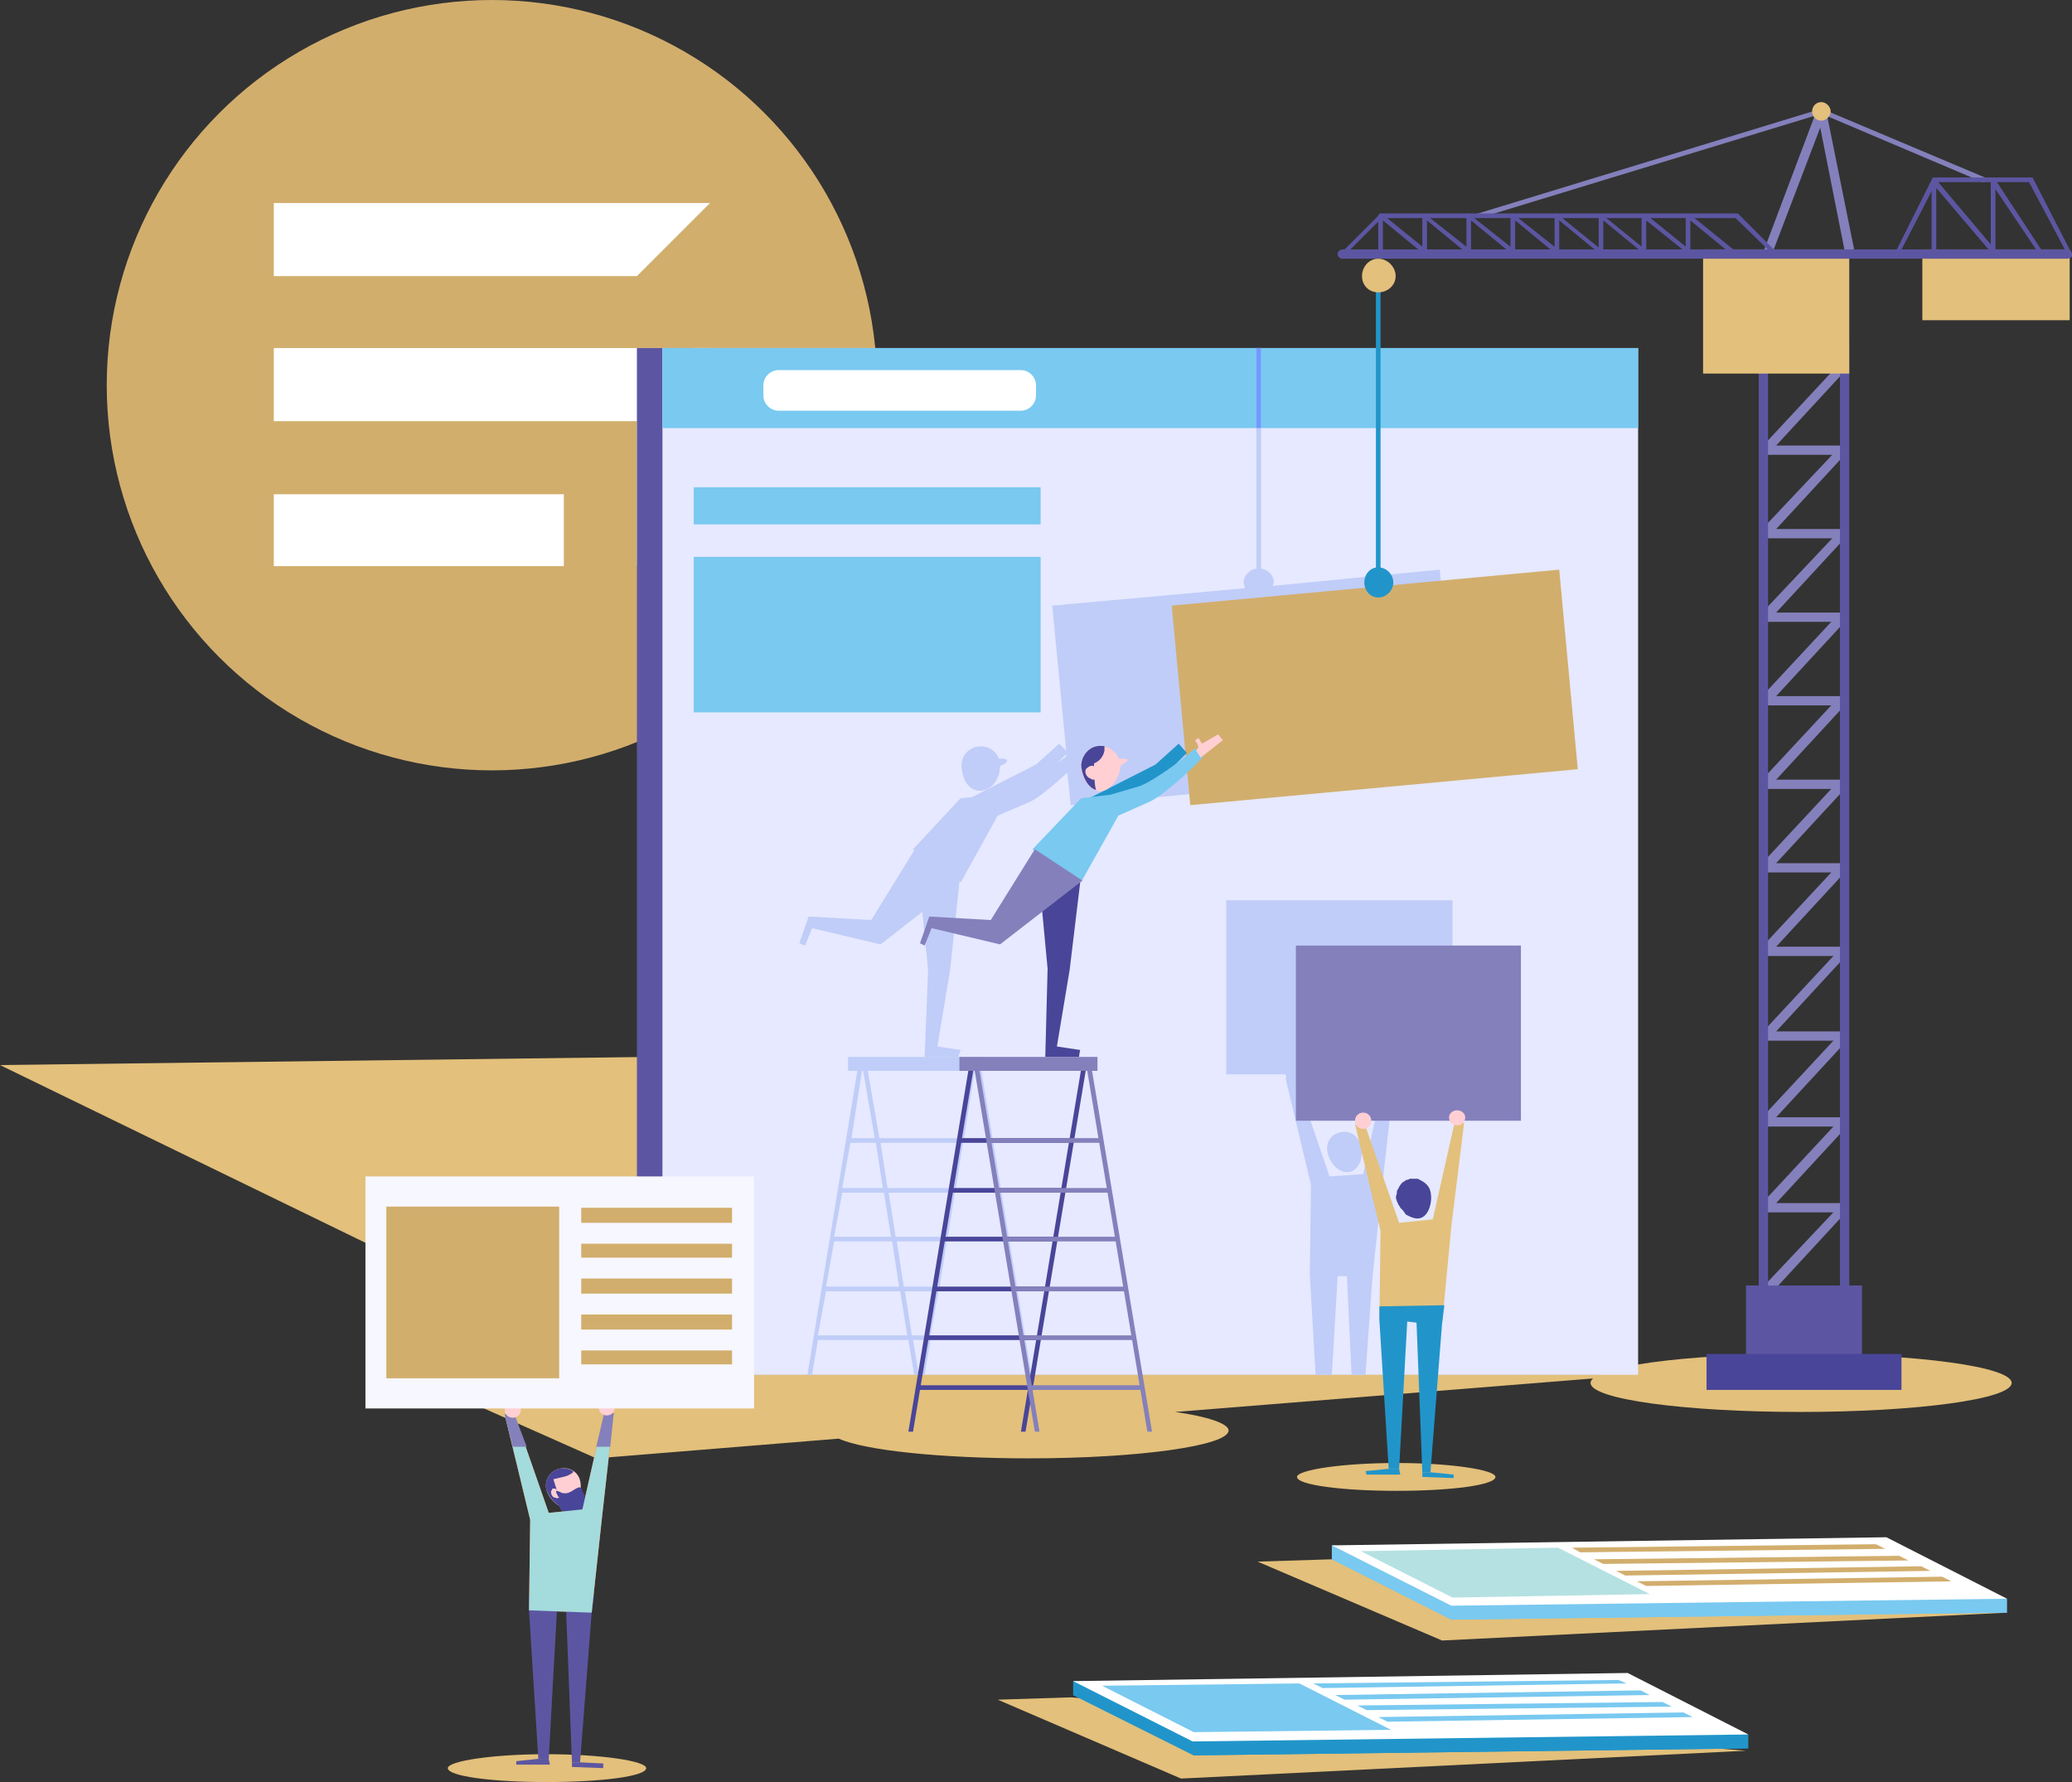 <?xml version="1.0" encoding="UTF-8"?>
<!DOCTYPE svg PUBLIC "-//W3C//DTD SVG 1.1//EN" "http://www.w3.org/Graphics/SVG/1.1/DTD/svg11.dtd">
<!-- Creator: CorelDRAW X7 -->
<svg xmlns="http://www.w3.org/2000/svg" xml:space="preserve" width="100%" height="100%" version="1.1" style="shape-rendering:geometricPrecision; text-rendering:geometricPrecision; image-rendering:optimizeQuality; fill-rule:evenodd; clip-rule:evenodd"
viewBox="0 0 1786 1536"
 xmlns:xlink="http://www.w3.org/1999/xlink">
 <rect x="0" y="0" width="1786" height="1536" fill="#333333" stroke="none"/>
 <defs>
  <style type="text/css">
   <![CDATA[
    .fil0 {fill:#D2AE6D}
    .fil20 {fill:#7099FF}
    .fil22 {fill:#8480BC}
    .fil21 {fill:#A4DBDD}
    .fil18 {fill:#C0CDF8}
    .fil2 {fill:#E3C07B}
    .fil1 {fill:white}
    .fil13 {fill:#D2AE6D;fill-rule:nonzero}
    .fil14 {fill:#B5E1E2;fill-rule:nonzero}
    .fil11 {fill:#79C9F0;fill-rule:nonzero}
    .fil15 {fill:#2195CA;fill-rule:nonzero}
    .fil19 {fill:#2195CA;fill-rule:nonzero}
    .fil16 {fill:#2688C4;fill-rule:nonzero}
    .fil8 {fill:#494599;fill-rule:nonzero}
    .fil3 {fill:#5C56A2;fill-rule:nonzero}
    .fil5 {fill:#79C9F0;fill-rule:nonzero}
    .fil9 {fill:#8480BC;fill-rule:nonzero}
    .fil24 {fill:#D2AE6D;fill-rule:nonzero}
    .fil17 {fill:#E3C07B;fill-rule:nonzero}
    .fil4 {fill:#E6E9FF;fill-rule:nonzero}
    .fil23 {fill:#F6F7FF;fill-rule:nonzero}
    .fil6 {fill:#FF6600;fill-rule:nonzero}
    .fil7 {fill:#FFCFD3;fill-rule:nonzero}
    .fil10 {fill:white;fill-rule:nonzero}
    .fil12 {fill:white;fill-rule:nonzero}
   ]]>
  </style>
 </defs>
 <g id="Layer_x0020_1">
  <g id="_2098893703872">
   <g>
    <circle class="fil0" cx="424" cy="332" r="332"/>
    <path class="fil1" d="M486 426l0 62 -250 0 0 -62 250 0zm-250 -188l0 -63c125,0 250,0 376,0l-63 63c-104,0 -209,0 -313,0zm376 62c0,63 0,126 0,188l-63 0 0 -125 0 0 -313 0 0 -63c125,0 250,0 376,0z"/>
   </g>
   <path class="fil2" d="M1734 1192c0,-14 -82,-25 -182,-25 -100,0 -181,11 -181,25 0,14 81,25 181,25 100,0 182,-11 182,-25z"/>
   <path class="fil2" d="M549 1185l-206 -4 171 76 209 -17c22,10 87,17 164,17 95,0 172,-11 172,-24 0,-6 -18,-12 -46,-16l399 -32 -863 0z"/>
   <path class="fil2" d="M557 1524c0,-6 -38,-12 -86,-12 -47,0 -85,6 -85,12 0,7 38,12 85,12 48,0 86,-5 86,-12z"/>
   <polygon class="fil2" points="1730,1390 1148,1344 1084,1346 1243,1414 "/>
   <polygon class="fil2" points="1505,1509 923,1463 860,1465 1018,1533 "/>
   <polygon class="fil2" points="638,910 0,918 549,1185 1412,1185 "/>
   <polygon class="fil3" points="549,1185 598,1185 598,300 549,300 "/>
   <polygon class="fil4" points="571,1185 1412,1185 1412,300 571,300 "/>
   <polygon class="fil5" points="571,369 1412,369 1412,300 571,300 "/>
   <polygon class="fil6" points="510,1390 519,1307 529,1218 521,1217 502,1301 473,1304 443,1218 435,1219 457,1310 456,1388 "/>
   <path class="fil7" d="M500 1276c2,8 -1,21 -9,23 -8,3 -18,-7 -20,-15 -2,-8 3,-16 11,-18 8,-2 16,2 18,10z"/>
   <path class="fil8" d="M489 1272c2,-1 4,-2 5,-3 0,0 0,-1 0,-1 -3,-2 -8,-3 -12,-2 -8,2 -13,10 -11,18 2,6 7,12 13,15 0,-2 -1,-3 -1,-5 -2,-6 -4,-13 -6,-19 4,-1 9,-2 12,-3z"/>
   <path class="fil7" d="M480 1284c-1,-1 -2,-1 -4,-1 0,1 0,1 0,1 -1,1 -1,1 -1,2 0,3 2,5 4,5 1,0 1,1 2,0 1,0 1,0 2,-1 1,-2 -1,-5 -3,-6z"/>
   <polygon class="fil3" points="456,1388 464,1516 473,1516 480,1389 488,1389 493,1519 500,1519 510,1390 512,1375 456,1375 "/>
   <polygon class="fil3" points="464,1516 445,1518 445,1521 474,1521 473,1516 "/>
   <polygon class="fil3" points="493,1519 493,1523 520,1524 520,1520 500,1519 "/>
   <path class="fil8" d="M486 1287c5,1 9,-4 13,-5 1,0 1,0 1,0 1,1 1,1 1,1 1,1 1,3 2,4 1,1 1,2 1,4 1,1 1,3 0,5 0,1 0,2 -1,3 -1,2 -3,4 -5,5 -2,1 -5,1 -7,1 -2,-1 -3,-1 -5,-2 -3,-1 -5,-5 -4,-8 0,-1 0,-2 0,-3 0,-1 0,-2 -1,-2 0,-1 -3,-5 -1,-5 1,0 2,1 3,1 1,1 2,1 3,1z"/>
   <path class="fil9" d="M1590 1118l-69 0c-1,0 -3,-1 -3,-2 -1,-2 -1,-3 0,-5l67 -71 6 5 -60 65 59 0 0 8z"/>
   <polygon class="fil3" points="1605,1180 1505,1180 1505,1108 1605,1108 "/>
   <path class="fil9" d="M1590 824l-69 0c-1,0 -3,-1 -3,-3 -1,-1 -1,-3 0,-4l67 -72 6 6 -60 65 59 0 0 8z"/>
   <path class="fil9" d="M1590 897l-69 0c-1,0 -3,-1 -3,-2 -1,-2 -1,-3 0,-4l67 -72 6 5 -60 65 59 0 0 8z"/>
   <path class="fil9" d="M1590 971l-69 0c-1,0 -3,-1 -3,-3 -1,-1 -1,-3 0,-4l67 -72 6 6 -60 65 59 0 0 8z"/>
   <path class="fil9" d="M1590 1045l-69 0c-1,0 -3,-1 -3,-3 -1,-1 -1,-3 0,-4l67 -72 6 6 -60 65 59 0 0 8z"/>
   <path class="fil9" d="M1590 752l-69 0c-1,0 -3,-1 -3,-3 -1,-1 -1,-3 0,-4l67 -72 6 6 -60 65 59 0 0 8z"/>
   <path class="fil9" d="M1590 680l-69 0c-1,0 -3,-1 -3,-3 -1,-1 -1,-3 0,-4l67 -72 6 6 -60 65 59 0 0 8z"/>
   <path class="fil9" d="M1590 608l-69 0c-1,0 -3,-1 -3,-2 -1,-2 -1,-4 0,-5l67 -72 6 6 -60 65 59 0 0 8z"/>
   <path class="fil9" d="M1590 536l-69 0c-1,0 -3,-1 -3,-2 -1,-2 -1,-4 0,-5l67 -71 6 5 -60 65 59 0 0 8z"/>
   <path class="fil9" d="M1590 464l-69 0c-1,0 -3,-1 -3,-2 -1,-2 -1,-3 0,-5l67 -71 6 5 -60 65 59 0 0 8z"/>
   <path class="fil9" d="M1590 392l-69 0c-1,0 -3,-1 -3,-2 -1,-2 -1,-3 0,-4l67 -72 6 5 -60 65 59 0 0 8z"/>
   <polygon class="fil8" points="1639,1198 1471,1198 1471,1167 1639,1167 "/>
   <path class="fil10" d="M671 354l209 0c7,0 13,-6 13,-13l0 -9c0,-7 -6,-13 -13,-13l-209 0c-7,0 -13,6 -13,13l0 9c0,7 6,13 13,13z"/>
   <polygon class="fil11" points="1730,1378 1730,1390 1251,1396 1148,1344 1148,1332 "/>
   <polygon class="fil11" points="1251,1396 1730,1390 1626,1337 1148,1344 "/>
   <polygon class="fil12" points="1251,1384 1730,1378 1626,1325 1148,1332 "/>
   <polygon class="fil13" points="1362,1338 1625,1335 1617,1331 1355,1334 "/>
   <polygon class="fil13" points="1382,1348 1645,1345 1637,1341 1374,1344 "/>
   <polygon class="fil13" points="1401,1358 1664,1354 1656,1350 1393,1354 "/>
   <polygon class="fil13" points="1419,1367 1682,1363 1674,1359 1411,1363 "/>
   <polygon class="fil14" points="1252,1377 1422,1374 1343,1334 1173,1337 "/>
   <polygon class="fil15" points="1507,1495 1507,1507 1029,1513 925,1461 925,1449 "/>
   <polygon class="fil15" points="1029,1513 1507,1507 1403,1454 925,1461 "/>
   <polygon class="fil12" points="1028,1501 1507,1495 1403,1442 925,1449 "/>
   <polygon class="fil11" points="1140,1455 1402,1451 1395,1448 1132,1451 "/>
   <polygon class="fil11" points="1159,1465 1422,1461 1414,1457 1151,1461 "/>
   <polygon class="fil11" points="1178,1474 1441,1471 1433,1467 1170,1470 "/>
   <polygon class="fil11" points="1196,1484 1459,1480 1451,1476 1188,1480 "/>
   <polygon class="fil11" points="1029,1493 1199,1491 1120,1451 950,1453 "/>
   <polygon class="fil5" points="598,452 897,452 897,420 598,420 "/>
   <polygon class="fil5" points="598,614 897,614 897,480 598,480 "/>
   <path class="fil3" d="M1524 303l62 0 0 839 -62 0 0 -839zm70 -8l-78 0 0 855 78 0 0 -855z"/>
   <path class="fil16" d="M1590 320l-69 0c-1,0 -3,-1 -3,-2 -1,-1 -1,-3 0,-4l67 -72 6 5 -60 65 59 0 0 8z"/>
   <polygon class="fil17" points="1594,322 1468,322 1468,215 1594,215 "/>
   <polygon class="fil17" points="1784,276 1657,276 1657,215 1784,215 "/>
   <path class="fil9" d="M1275 188c-1,0 -2,-1 -2,-1 0,-1 0,-3 1,-3l295 -90c1,0 1,0 2,0l140 59c1,1 1,2 1,3 -1,1 -2,1 -3,1l-139 -59 -295 90c0,0 0,0 0,0z"/>
   <path class="fil9" d="M1523 222c0,0 -1,0 -1,0 -2,-1 -3,-3 -2,-5l46 -122c1,-2 2,-3 4,-3 2,0 3,1 4,3l24 119c0,3 -1,5 -3,5 -2,1 -5,-1 -5,-3l-21 -106 -42 110c0,1 -2,2 -4,2z"/>
   <path class="fil17" d="M1578 96c0,4 -4,8 -8,8 -5,0 -8,-4 -8,-8 0,-4 3,-8 8,-8 4,0 8,4 8,8z"/>
   <path class="fil3" d="M1782 223l-625 0c-2,0 -4,-2 -4,-4 0,-2 2,-4 4,-4l625 0c2,0 4,2 4,4 0,2 -2,4 -4,4z"/>
   <path class="fil3" d="M1531 222c0,0 -1,0 -1,-1l-34 -33 -305 0 -31 31c-1,1 -2,1 -3,0 -1,0 -1,-2 0,-2l33 -33 308 0 35 35c0,0 0,2 0,2 -1,1 -1,1 -2,1z"/>
   <path class="fil3" d="M1784 222c0,0 -1,0 -1,-1l-34 -64 -80 0 -32 62c0,1 -1,1 -2,1 -1,-1 -2,-2 -1,-3l32 -64 86 0 34 66c1,1 0,2 -1,3 0,0 0,0 -1,0z"/>
   <path class="fil3" d="M1422 222c0,0 -1,0 -1,0l-39 -32 0 30c0,1 -1,2 -2,2 -2,0 -2,-1 -2,-2l0 -34c0,-1 0,-1 1,-2 0,0 1,0 2,1l42 34c1,0 1,2 1,3 -1,0 -1,0 -2,0z"/>
   <path class="fil3" d="M1460 222c-1,0 -1,0 -1,0l-40 -32 0 30c0,1 0,2 -2,2 -1,0 -2,-1 -2,-2l0 -34c0,-1 1,-1 2,-2 0,0 1,0 2,1l42 34c1,0 1,2 0,3 0,0 -1,0 -1,0z"/>
   <path class="fil3" d="M1498 222c-1,0 -1,0 -2,0l-39 -32 0 30c0,1 -1,2 -2,2 -1,0 -2,-1 -2,-2l0 -34c0,-1 1,-1 1,-2 1,0 2,0 3,1l42 34c1,0 1,2 0,3 0,0 -1,0 -1,0z"/>
   <path class="fil3" d="M1721 222c0,0 -1,0 -1,0l-51 -60 0 58c0,1 -1,2 -2,2 -1,0 -2,-1 -2,-2l0 -64c0,-1 1,-1 1,-2 1,0 2,0 3,1l54 64c1,1 1,2 0,3 -1,0 -1,0 -2,0z"/>
   <path class="fil3" d="M1761 222c-1,0 -2,0 -2,-1l-39 -58 0 57c0,1 -1,2 -2,2 -1,0 -2,-1 -2,-2l0 -64c0,-1 1,-1 2,-2 0,0 1,0 2,1l42 64c1,1 1,2 0,3 -1,0 -1,0 -1,0z"/>
   <path class="fil18" d="M850 911l-119 0 0 12 8 0 -43 262 4 0 5 -30 78 0 5 30 4 0 -5 -30 11 0 -5 30 4 0 5 -30 78 0 5 30 4 0 -43 -262 4 0 0 -12zm-102 12l88 0 -9 58 -69 0 -10 -58zm11 62l67 0 -6 39 -55 0 -6 -39zm7 43l53 0 -6 38 -41 0 -6 -38zm7 42l39 0 -7 39 -26 0 -6 -39zm7 43l25 0 -7 38 -12 0 -6 -38zm51 -132l9 -58 2 0 9 58 -20 0zm-87 -58l10 58 -20 0 9 -58 1 0zm11 62l6 39 -35 0 7 -39 22 0zm-29 43l36 0 6 38 -49 0 7 -38zm-7 42l50 0 6 39 -63 0 7 -39zm-7 43l64 0 6 38 -77 0 7 -38zm112 -89l6 -39 22 0 6 39 -34 0zm-1 4l36 0 7 38 -49 0 6 -38zm-7 42l50 0 7 39 -63 0 6 -39zm-7 43l64 0 7 38 -78 0 7 -38z"/>
   <path class="fil18" d="M1252 776l-195 0 0 150 51 0c0,1 1,2 1,3l-1 0 22 92 -1 77 5 87 14 0 5 -85 8 0 4 85 12 0 6 -84 9 -84 10 -89 -1 0 2 -2 49 0 0 -150zm-97 200c-22,6 -7,38 9,34 16,-5 12,-39 -9,-34zm-33 -50l68 0c0,2 2,3 3,4l-18 82 -29 2 -28 -82c2,-1 4,-3 4,-6z"/>
   <path class="fil2" d="M1289 1273c0,-6 -38,-12 -85,-12 -47,0 -86,6 -86,12 0,7 39,12 86,12 47,0 85,-5 85,-12z"/>
   <polygon class="fil9" points="1117,966 1311,966 1311,815 1117,815 "/>
   <polygon class="fil17" points="1243,1141 1251,1057 1262,968 1254,967 1235,1051 1206,1054 1176,968 1168,969 1190,1061 1189,1138 "/>
   <path class="fil7" d="M1249 963c0,4 3,7 7,7 4,0 7,-3 7,-7 0,-3 -3,-6 -7,-6 -4,0 -7,3 -7,6z"/>
   <path class="fil7" d="M1168 966c0,4 3,7 7,7 4,0 7,-3 7,-7 0,-4 -3,-7 -7,-7 -4,0 -7,3 -7,7z"/>
   <path class="fil8" d="M1207 1041c0,0 0,0 0,0 0,-1 -1,-1 -1,-2 0,0 0,0 0,0 -1,-1 -1,-1 -1,-2 0,0 0,0 0,0 -1,-1 -1,-2 -1,-2 -1,-2 -1,-4 0,-6 0,-2 0,-3 1,-4 1,-2 2,-4 4,-6 1,0 1,-1 2,-1 0,0 0,0 1,-1 1,0 2,0 3,-1 0,0 0,0 0,0 1,0 2,0 3,0 0,0 0,0 0,0 1,0 2,0 3,0 0,0 0,0 1,0 1,0 1,1 2,1 0,0 0,0 0,0 4,2 8,5 9,10 2,8 -1,21 -9,23 -4,1 -8,-1 -12,-3 0,0 0,0 0,0 -1,-1 -2,-3 -3,-4 0,0 0,0 0,0 -1,-1 -1,-1 -2,-2z"/>
   <polygon class="fil15" points="1189,1138 1197,1266 1206,1266 1213,1139 1221,1140 1226,1269 1233,1269 1243,1141 1245,1125 1189,1126 "/>
   <polygon class="fil15" points="1197,1266 1177,1268 1178,1271 1207,1271 1206,1266 "/>
   <polygon class="fil15" points="1226,1269 1226,1273 1253,1274 1253,1271 1233,1269 "/>
   <path class="fil18" d="M1073 507l-166 15 12 125 -6 -6 -20 18 -55 28 -10 1 -41 44 1 1 -37 60 -54 -3 -8 23 5 2 6 -15 59 14 36 -28 5 50 -3 75 29 0 2 -6 -20 -3 11 -66 8 -76 1 0 1 0 0 -1 0 0 0 0 31 -56 28 -12c7,-3 21,-15 32,-25l3 28 334 -31 -16 -172 -144 14 1 -3c0,-6 -5,-11 -11,-12l0 -190 -4 0 0 190c-6,1 -11,6 -11,12 0,2 1,3 1,5zm-212 147c-7,-18 -35,-12 -32,9 4,29 33,21 33,-3 5,-1 11,-7 -1,-6zm58 -4l0 2 -8 6 8 -8z"/>
   <polygon class="fil13" points="1360,663 1026,694 1010,522 1344,491 "/>
   <polygon class="fil19" points="1190,497 1186,497 1186,238 1190,238 "/>
   <path class="fil19" d="M1201 502c0,7 -6,13 -13,13 -7,0 -12,-6 -12,-13 0,-7 5,-13 12,-13 7,0 13,6 13,13z"/>
   <path class="fil17" d="M1203 238c0,8 -7,14 -15,14 -8,0 -14,-6 -14,-14 0,-8 6,-15 14,-15 8,0 15,7 15,15z"/>
   <path class="fil3" d="M1233 222c-1,0 -1,0 -2,0l-39 -32 0 30c0,1 -1,2 -2,2 -1,0 -2,-1 -2,-2l0 -34c0,-1 1,-1 1,-2 1,0 2,0 3,1l42 34c1,0 1,2 0,3 0,0 -1,0 -1,0z"/>
   <path class="fil3" d="M1271 222c-1,0 -1,0 -2,0l-39 -32 0 30c0,1 -1,2 -2,2 -1,0 -2,-1 -2,-2l0 -34c0,-1 1,-1 1,-2 1,0 2,0 2,1l43 34c1,0 1,2 0,3 0,0 -1,0 -1,0z"/>
   <path class="fil3" d="M1308 222c0,0 0,0 -1,0l-39 -32 0 30c0,1 -1,2 -2,2 -1,0 -2,-1 -2,-2l0 -34c0,-1 0,-1 1,-2 1,0 2,0 2,1l43 34c1,0 1,2 0,3 0,0 -1,0 -2,0z"/>
   <path class="fil3" d="M1346 222c0,0 -1,0 -1,0l-39 -32 0 30c0,1 -1,2 -2,2 -1,0 -2,-1 -2,-2l0 -34c0,-1 0,-1 1,-2 1,0 2,0 2,1l43 34c0,0 1,2 0,3 -1,0 -1,0 -2,0z"/>
   <path class="fil3" d="M1384 222c0,0 -1,0 -1,0l-39 -32 0 30c0,1 -1,2 -2,2 -1,0 -2,-1 -2,-2l0 -34c0,-1 0,-1 1,-2 1,0 1,0 2,1l42 34c1,0 1,2 1,3 -1,0 -1,0 -2,0z"/>
   <polygon class="fil19" points="1016,641 996,659 931,692 960,699 1003,669 1023,649 "/>
   <path class="fil7" d="M932 659c-1,9 6,22 15,23 10,1 18,-12 19,-21 0,-9 -7,-17 -16,-18 -9,-1 -17,6 -18,16z"/>
   <polygon class="fil8" points="895,750 903,835 901,911 930,911 931,905 911,902 922,836 932,753 "/>
   <path class="fil5" d="M1030 645c-8,8 -38,30 -49,33l-24 7 -25 3 -42 44 42 28 32 -57 27 -12c11,-5 38,-29 46,-39l-7 -7z"/>
   <path class="fil8" d="M945 681c-8,-2 -13,-14 -13,-22 1,-10 9,-17 18,-16 1,0 1,0 2,0 0,2 0,3 0,4 -1,5 -4,9 -9,11 0,0 0,21 2,23z"/>
   <path class="fil7" d="M941 660c-1,0 -3,1 -4,2 -3,2 -1,8 3,9 1,1 2,1 3,1 1,0 3,-1 3,-1 1,-1 2,-2 2,-3 0,-1 0,-2 -1,-3 -1,-2 -3,-5 -6,-5z"/>
   <polygon class="fil9" points="801,790 854,793 892,732 933,759 862,814 803,800 797,815 793,813 "/>
   <polygon class="fil8" points="787,1234 840,916 836,915 783,1234 "/>
   <polygon class="fil8" points="884,1234 937,916 933,915 880,1234 "/>
   <polygon class="fil8" points="826,985 924,985 924,981 826,981 "/>
   <polygon class="fil8" points="819,1028 917,1028 917,1024 819,1024 "/>
   <polygon class="fil8" points="812,1070 910,1070 910,1066 812,1066 "/>
   <polygon class="fil8" points="805,1113 903,1113 903,1109 805,1109 "/>
   <polygon class="fil8" points="798,1155 896,1155 896,1151 798,1151 "/>
   <polygon class="fil8" points="791,1198 889,1198 889,1194 791,1194 "/>
   <polygon class="fil9" points="989,1234 993,1234 940,915 936,916 "/>
   <polygon class="fil9" points="892,1234 896,1234 843,915 839,916 "/>
   <polygon class="fil9" points="852,985 950,985 950,981 852,981 "/>
   <polygon class="fil9" points="859,1028 957,1028 957,1024 859,1024 "/>
   <polygon class="fil9" points="866,1070 964,1070 964,1066 866,1066 "/>
   <polygon class="fil9" points="873,1113 971,1113 971,1109 873,1109 "/>
   <polygon class="fil9" points="880,1155 978,1155 978,1151 880,1151 "/>
   <polygon class="fil9" points="887,1198 985,1198 985,1194 887,1194 "/>
   <polygon class="fil9" points="827,923 946,923 946,911 827,911 "/>
   <path class="fil7" d="M1030 638c1,0 3,-2 3,-2l3 5 14 -8 4 5 -19 15 -4 -6 2 -3 -1 -3 -2 -3z"/>
   <path class="fil7" d="M963 654c2,0 4,0 6,0 1,0 3,0 3,1 0,1 -1,1 -2,2 -1,1 -3,3 -5,3 -2,0 -4,-1 -5,-2 -1,-1 -2,-3 -1,-4 1,0 3,0 4,0z"/>
   <rect class="fil20" x="1083" y="300" width="3.98" height="68.92"/>
   <polygon class="fil21" points="510,1390 519,1307 529,1218 521,1217 502,1301 473,1304 443,1218 435,1219 457,1310 456,1388 "/>
   <polygon class="fil22" points="454,1247 443,1218 435,1219 442,1247 "/>
   <polygon class="fil22" points="521,1217 514,1247 526,1247 529,1218 "/>
   <path class="fil7" d="M516 1213c0,4 3,7 7,7 4,0 7,-3 7,-7 0,-4 -3,-7 -7,-7 -4,0 -7,3 -7,7z"/>
   <path class="fil7" d="M435 1215c0,4 3,7 7,7 4,0 7,-3 7,-7 0,-3 -3,-6 -7,-6 -4,0 -7,3 -7,6z"/>
   <polygon class="fil23" points="650,1214 315,1214 315,1014 650,1014 "/>
   <polygon class="fil13" points="482,1188 333,1188 333,1040 482,1040 "/>
   <polygon class="fil24" points="631,1054 501,1054 501,1041 631,1041 "/>
   <polygon class="fil24" points="631,1084 501,1084 501,1072 631,1072 "/>
   <polygon class="fil24" points="631,1115 501,1115 501,1102 631,1102 "/>
   <polygon class="fil24" points="631,1146 501,1146 501,1133 631,1133 "/>
   <polygon class="fil24" points="631,1176 501,1176 501,1164 631,1164 "/>
  </g>
 </g>
</svg>
